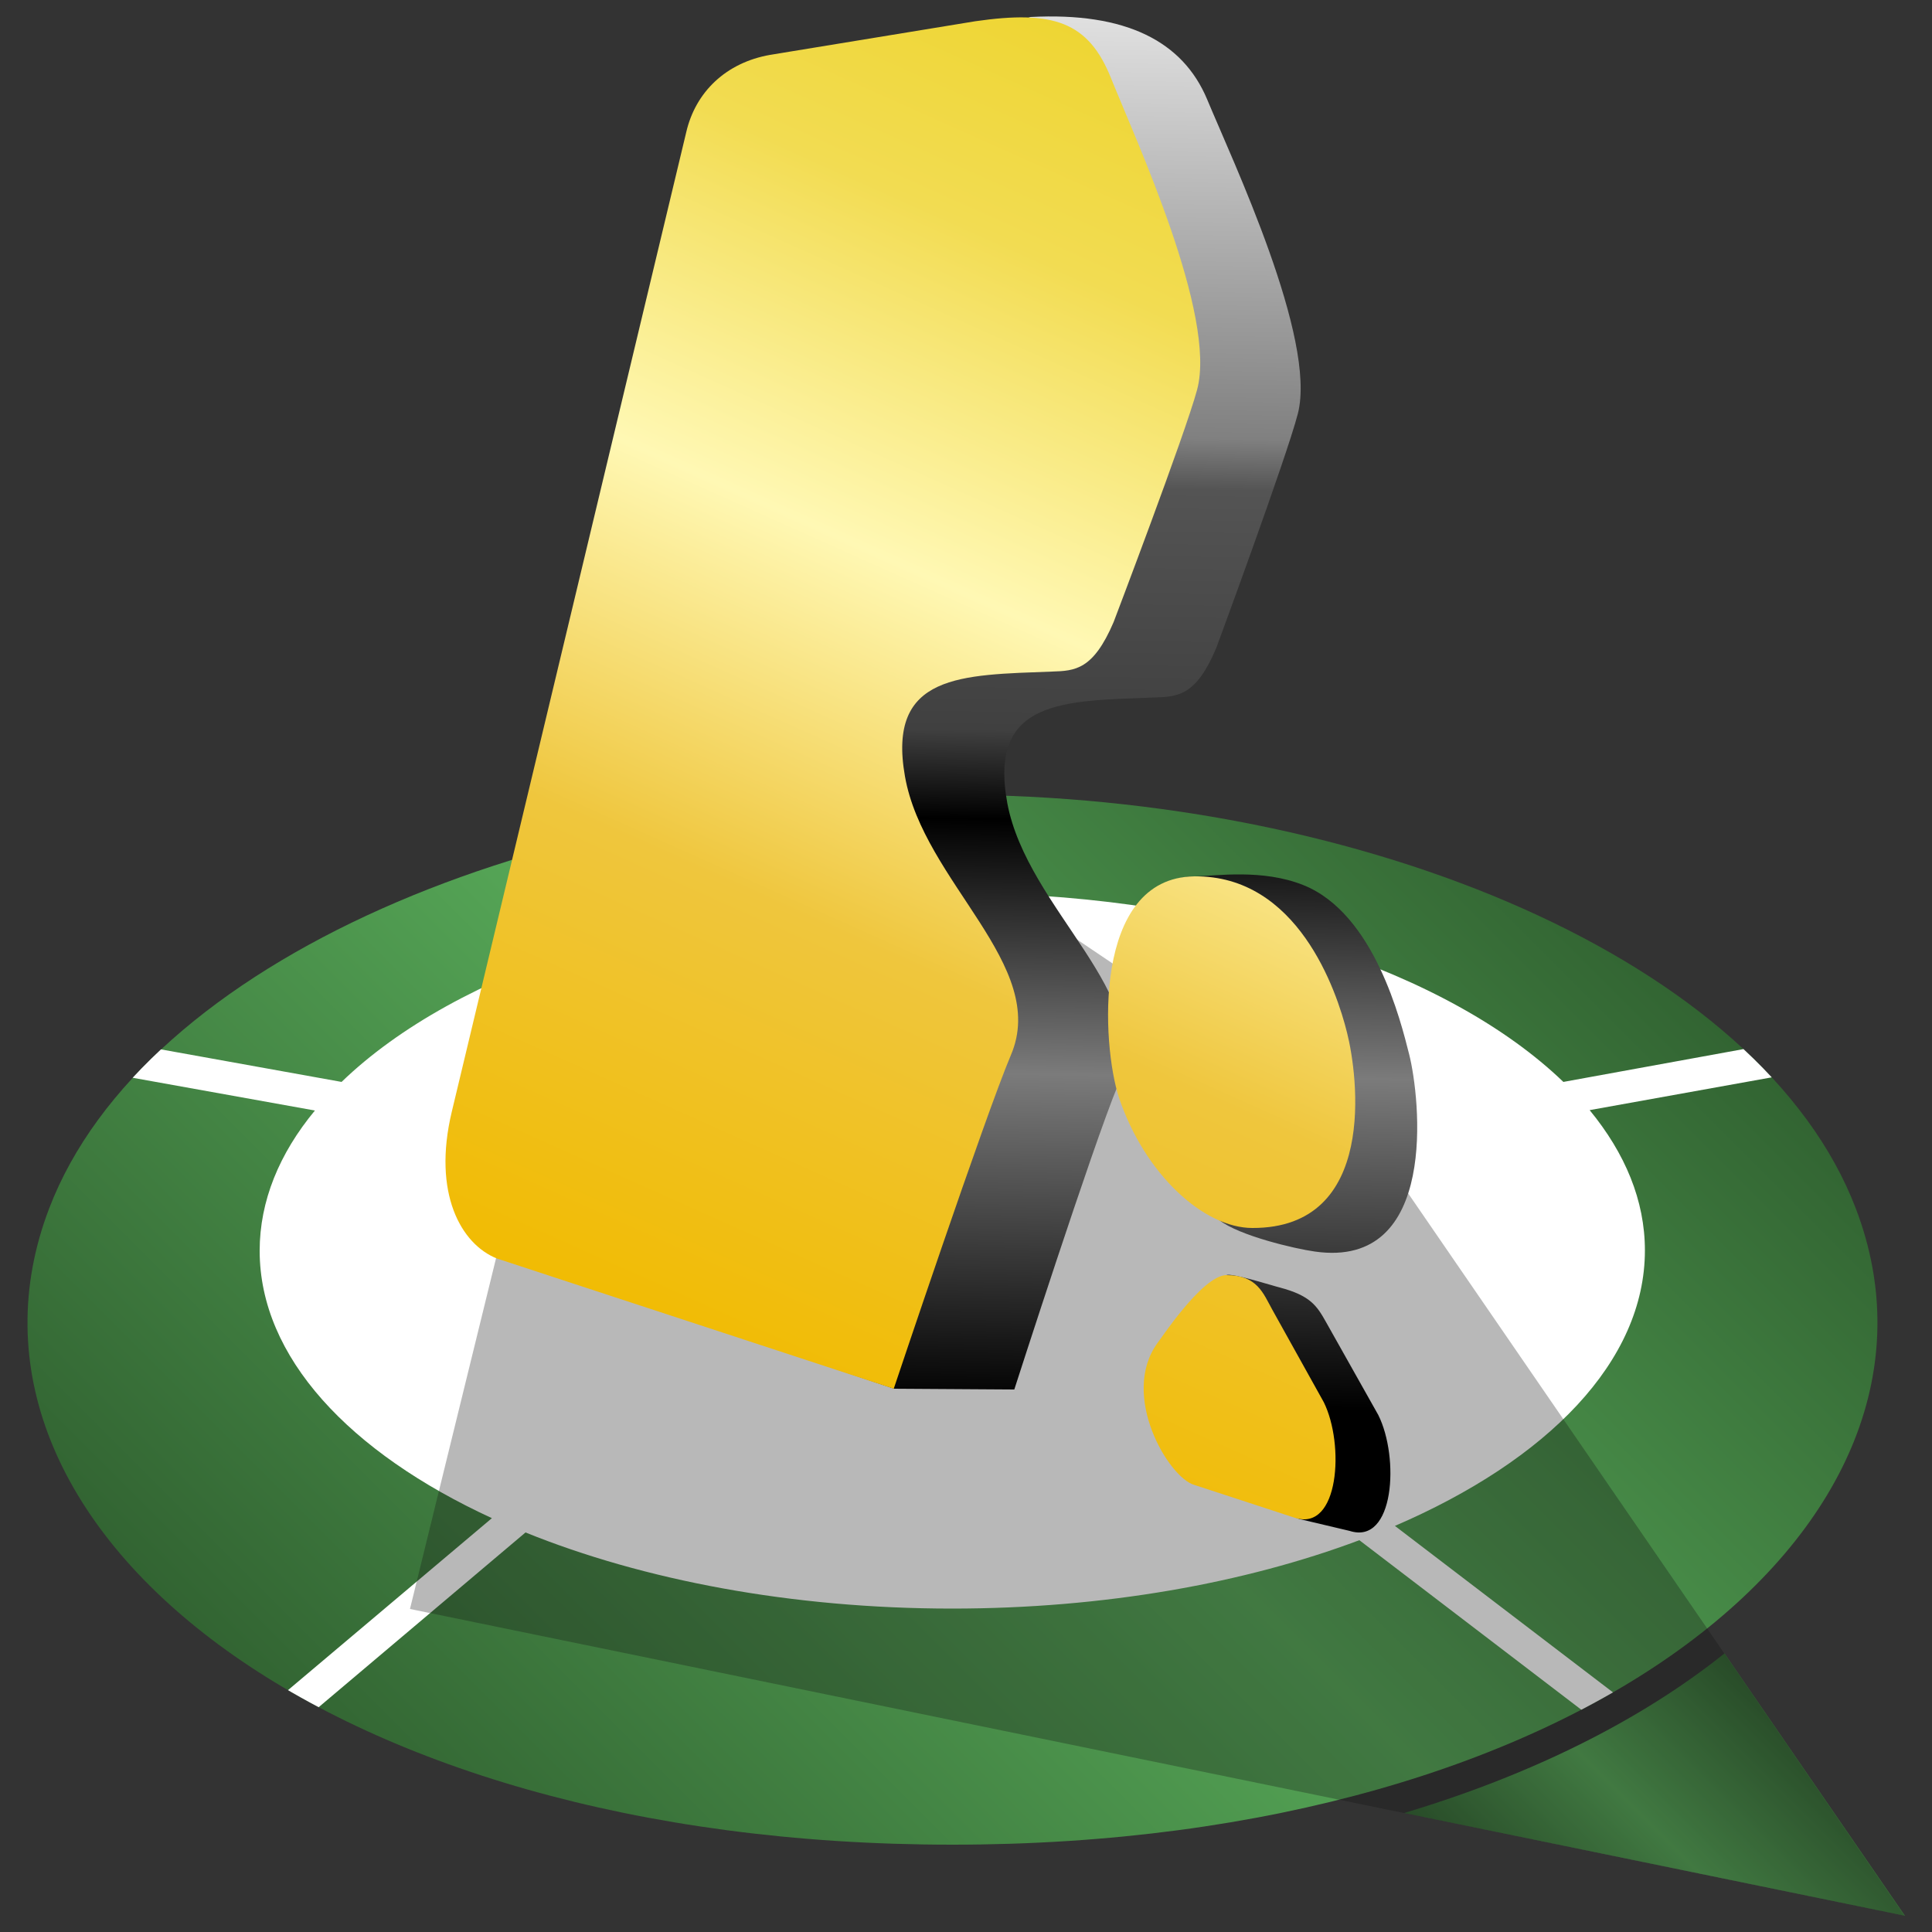 <?xml version="1.0" encoding="utf-8"?>
<!-- Generator: Adobe Illustrator 25.0.0, SVG Export Plug-In . SVG Version: 6.00 Build 0)  -->
<svg version="1.1" id="レイヤー_1" xmlns="http://www.w3.org/2000/svg" xmlns:xlink="http://www.w3.org/1999/xlink" x="0px"
	 y="0px" viewBox="0 0 500 500" style="enable-background:new 0 0 500 500;" xml:space="preserve">
<rect x="0" y="0" width="500" height="500" fill="#333333" stroke="none"/>
<style type="text/css">
	.st0{clip-path:url(#SVGID_2_);}
	.st1{fill:url(#SVGID_3_);}
	.st2{clip-path:url(#SVGID_2_);fill:#FFFFFF;}
	.st3{fill:url(#SVGID_4_);}
	.st4{opacity:0.3;fill:#131313;}
	.st5{fill:url(#SVGID_5_);}
	.st6{fill:url(#SVGID_6_);}
</style>
<g>
	<g>
		<g>
			<defs>
				<path id="SVGID_1_" d="M246.5,205.7c106.7,0,209.3,42.9,233.8,107.1c31,81.2-69.9,164.6-233.8,164.6
					c-164,0-264.8-83.4-233.8-164.6C37.1,248.6,139.8,205.7,246.5,205.7z"/>
			</defs>
			<clipPath id="SVGID_2_">
				<use xlink:href="#SVGID_1_"  style="overflow:visible;"/>
			</clipPath>
			<g class="st0">
				
					<linearGradient id="SVGID_3_" gradientUnits="userSpaceOnUse" x1="1257.683" y1="287.94" x2="981.901" y2="563.722" gradientTransform="matrix(-1 0 0 -1 1366.28 768.237)">
					<stop  offset="0" style="stop-color:#326432"/>
					<stop  offset="0.511" style="stop-color:#55A556"/>
					<stop  offset="1" style="stop-color:#326432"/>
				</linearGradient>
				<path class="st1" d="M246.5,205.7c106.7,0,209.3,42.9,233.8,107.1c31,81.2-69.9,164.6-233.8,164.6
					c-164,0-264.8-83.4-233.8-164.6C37.2,248.6,139.8,205.7,246.5,205.7z"/>
			</g>
			<path class="st2" d="M481.9,487.2L361,394.9c39.5-17,64.7-42.6,64.7-71.3c0-12.9-5.1-25.1-14.3-36.3l60-10.8l-1.5-8.4L404.6,280
				c-29.6-28.5-87.2-48.1-153.8-48.9v-37.9h-8.5V231C175.6,231.8,118,251.4,88.4,280L19,267.5l-1.5,8.4l64,11.5
				c-9.2,11.1-14.3,23.4-14.3,36.3c0,27.5,23.2,52.2,60.1,69.2l-69.6,58.7l5.5,6.5l72.8-61.5c30.4,12.3,68.8,19.7,110.4,19.7
				c39.4,0,75.8-6.6,105.4-17.7L476.7,494L481.9,487.2z"/>
		</g>
		<g>
			<linearGradient id="SVGID_4_" gradientUnits="userSpaceOnUse" x1="464.513" y1="446.112" x2="402.42" y2="508.205">
				<stop  offset="0" style="stop-color:#326432"/>
				<stop  offset="0.511" style="stop-color:#55A556"/>
				<stop  offset="1" style="stop-color:#326432"/>
			</linearGradient>
			<path class="st3" d="M363.4,469.2l129.6,26.6l-46.7-67.9C424.4,445.4,396.1,459.4,363.4,469.2z"/>
		</g>
		<polygon class="st4" points="492.9,495.8 106.1,416.4 132.9,307.2 246.2,221.2 354.3,294.1 		"/>
	</g>
	<g>
		
			<linearGradient id="SVGID_5_" gradientUnits="userSpaceOnUse" x1="262.563" y1="8.404" x2="262.563" y2="368.069" gradientTransform="matrix(1 1.549787e-02 -1.549787e-02 1 -3.573 -8.448)">
			<stop  offset="0" style="stop-color:#E0E0E0"/>
			<stop  offset="0.302" style="stop-color:#808080"/>
			<stop  offset="0.339" style="stop-color:#545454"/>
			<stop  offset="0.514" style="stop-color:#404040"/>
			<stop  offset="0.578" style="stop-color:#000000"/>
			<stop  offset="0.761" style="stop-color:#7B7B7B"/>
			<stop  offset="1" style="stop-color:#000000"/>
		</linearGradient>
		<path class="st5" d="M266.7,4.4c24.7-1.3,39.4,6.3,45.7,21.3c6.6,15.9,28.4,61.9,23.5,81.3c-3,11.6-21.1,60.6-21.1,60.6
			c-5.2,12.5-10,12.7-15.9,12.9c-23.6,0.9-43.2,0.4-38.2,27.4c5.2,27.6,38.4,49.5,28.6,73c-6.6,15.9-26.8,78.7-26.8,78.7l-31.1-0.2
			l-75.9-25.5c-9.4-3.7-17.1-17.1-12.3-38.3c17.5-76.9,55.5-243.5,62.3-273.5C222.1,19.7,266.7,4.4,266.7,4.4z M340.3,323.9
			c32.2,4.6,27.2-39.9,24.4-51c-2.2-8.7-9-36.4-27.3-43.8c-10.6-4.3-22.7-2.4-28.2-2.3c-26.5,0.3-8.4,49.4-3.7,63.1
			c4.1,11.9,2.4,20,10.1,25.9C320.7,319.8,335.2,323.2,340.3,323.9z M331.2,333.2c7.9,2.1,9.6,4.7,12,9c2.4,4.3,13.5,24,13.5,24
			c5.5,11,4.2,33.7-7.4,30l-13.1-3.1l-13-5.4c-6.6-1.8-19.7-23.3-9.7-36.9c0,0-2.4-16.9,3.9-20.8C318.6,329.3,330.2,333,331.2,333.2
			z"/>
		
			<linearGradient id="SVGID_6_" gradientUnits="userSpaceOnUse" x1="303.451" y1="88.062" x2="183.841" y2="472.478" gradientTransform="matrix(0.993 0.119 -0.119 0.993 49.664 -90.847)">
			<stop  offset="0" style="stop-color:#EED532"/>
			<stop  offset="0.149" style="stop-color:#F2DC52"/>
			<stop  offset="0.366" style="stop-color:#FFF8B4"/>
			<stop  offset="0.598" style="stop-color:#EFC63D"/>
			<stop  offset="0.892" style="stop-color:#F1BB00"/>
		</linearGradient>
		<path class="st6" d="M252.4,5.5c20.1-2.9,29.3,0,35.2,14.9c6.3,15.7,27.4,61.3,22.2,80.5c-3.1,11.5-21.6,60.1-21.6,60.1
			c-5.3,12.4-10,12.6-15.9,12.8c-23.4,0.9-42.8,0.5-38.1,27.1c4.8,27.4,37.4,48.9,27.4,72.2c-6.7,15.8-30.3,86.3-30.3,86.3
			l-102.7-33.7c-9.3-3.7-16.7-16.9-11.7-37.9c15.9-66.4,60.7-253.6,60.7-253.6c2.4-10.4,10.3-18,21.7-20L252.4,5.5z M324.1,317.8
			c32.6,0.1,27.3-39.6,24.5-50.6c-2.7-10.9-12.8-40.7-39.5-40.4c-26.5,0.3-24,43.7-19.5,57.3C296.3,304,311.6,317.8,324.1,317.8z
			 M317.4,330c8,0,9.5,4.7,11.9,9c2.4,4.3,13.3,23.9,13.3,23.9c5.4,10.9,4,33.6-7.5,29.9l-26-8.5c-6.6-1.8-19.4-23.2-9.5-36.8
			C299.7,347.6,311.1,330,317.4,330z"/>
	</g>
</g>
</svg>
